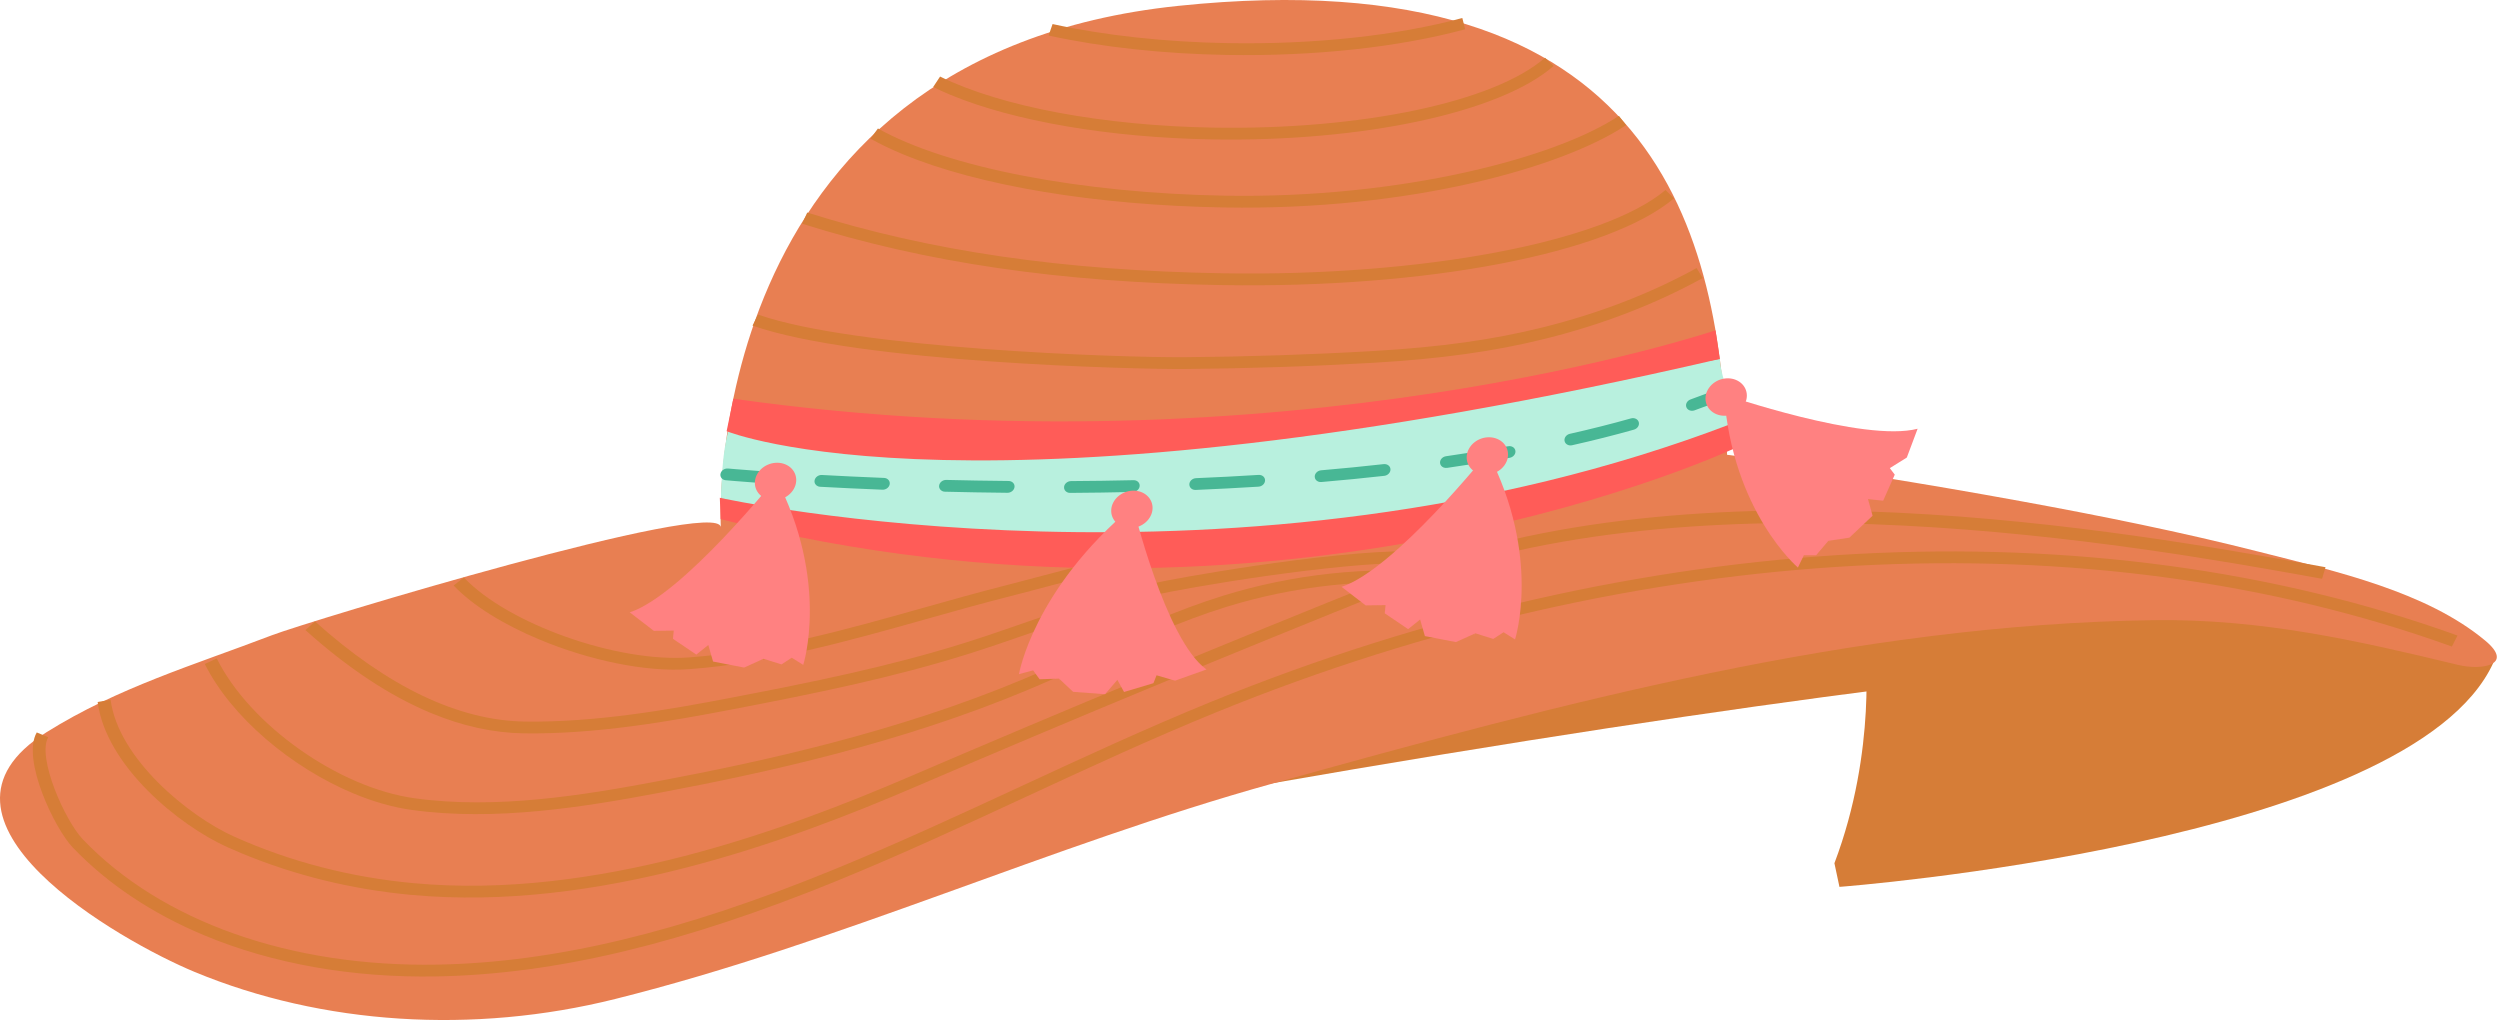 <?xml version="1.0" encoding="UTF-8"?>
<svg width="163px" height="67px" viewBox="0 0 163 67" version="1.1" xmlns="http://www.w3.org/2000/svg" xmlns:xlink="http://www.w3.org/1999/xlink">
    <!-- Generator: Sketch 53.1 (72631) - https://sketchapp.com -->
    <title>Group 18</title>
    <desc>Created with Sketch.</desc>
    <g id="Page-1" stroke="none" stroke-width="1" fill="none" fill-rule="evenodd">
        <g id="Group-18">
            <path d="M162.558,43.227 C162.558,43.227 142.22,36.859 121.589,42.07 C121.589,42.07 122.411,48.873 119.604,56.282 L119.932,57.824 C119.932,57.824 157.146,55.013 162.558,43.227" id="Fill-245" fill="#D67D37"></path>
            <path d="M161.528,42.4 C161.528,42.4 146.358,39.673 75.653,52.356 L87.095,40.49 C87.095,40.49 149.866,32.048 161.528,42.4" id="Fill-247" fill="#D67D37"></path>
            <path d="M46.996,34.379 C46.995,34.359 45.441,3.643 76.836,0.381 C108.24,-2.882 112.154,15.482 112.606,29.653 C119.027,30.484 125.409,31.519 131.74,32.673 C136.982,33.63 142.203,34.683 147.328,35.985 C152.341,37.258 158.204,38.576 162.037,41.768 C163.954,43.365 161.8,43.721 160.276,43.353 C153.68,41.761 147.449,40.339 140.433,40.435 C120.965,40.7 101.816,45.843 82.969,51.088 C68.479,55.119 54.725,61.48 40.119,65.132 C30.866,67.447 21.005,66.819 12.69,63.37 C7.842,61.358 -6.094,53.45 3.028,47.744 C7.686,44.83 12.644,43.361 17.737,41.415 C20.06,40.526 46.895,32.385 46.996,34.379" id="Fill-249" fill="#E87F52"></path>
            <path d="M13.35,60.997 C9.963,59.59 7.034,57.655 4.741,55.254 C3.57,54.031 1.39,49.512 2.396,47.755 L3.145,48.066 C2.394,49.377 4.24,53.511 5.402,54.726 C10.529,60.092 18.959,63.069 28.533,62.893 C36.157,62.753 44.366,60.784 54.367,56.694 C58.493,55.007 62.608,53.101 66.587,51.258 C70.62,49.39 74.79,47.458 78.985,45.748 C106.796,34.409 136.408,32.838 160.229,41.438 L159.863,42.156 C136.248,33.631 106.879,35.194 79.284,46.446 C75.11,48.147 70.95,50.074 66.926,51.937 C62.938,53.785 58.813,55.695 54.666,57.391 C44.55,61.528 36.23,63.52 28.484,63.663 C22.936,63.765 17.756,62.829 13.35,60.997" id="Fill-251" fill="#D67D37"></path>
            <path d="M15.761,55.639 C15.452,55.511 15.147,55.379 14.842,55.243 C11.65,53.81 6.909,49.925 6.367,45.771 L7.211,45.623 C7.714,49.472 12.315,53.224 15.266,54.547 C18.908,56.181 22.842,57.201 26.97,57.583 C38.89,58.686 51.186,54.125 59.398,50.598 C69.504,46.258 79.739,42.014 90.685,37.626 C110.617,29.634 138.79,34.682 150.821,36.838 L151.624,36.982 L151.399,37.737 L150.595,37.593 C139.671,35.636 110.655,30.436 90.978,38.325 C80.038,42.711 69.812,46.951 59.712,51.288 C51.404,54.857 38.954,59.471 26.82,58.348 C22.94,57.989 19.225,57.078 15.761,55.639" id="Fill-253" fill="#D67D37"></path>
            <path d="M23.071,51.743 C19.001,50.052 15.071,46.746 13.353,43.29 L14.133,42.931 C16.29,47.268 22.072,51.358 27.024,52.046 C32.33,52.784 38.01,51.857 42.918,50.931 C49.654,49.66 58.454,47.753 66.777,44.257 C68.175,43.669 69.585,43.027 70.947,42.407 C73.784,41.114 76.717,39.776 79.762,38.836 C84.307,37.432 89.158,36.91 93.787,37.327 L93.639,38.093 C89.13,37.687 84.407,38.196 79.98,39.562 C76.996,40.484 74.091,41.808 71.281,43.088 C69.913,43.712 68.497,44.358 67.085,44.951 C58.677,48.482 49.812,50.404 43.029,51.684 C38.048,52.624 32.277,53.563 26.832,52.806 C25.606,52.636 24.331,52.267 23.071,51.743" id="Fill-255" fill="#D67D37"></path>
            <path d="M28.094,46.488 C25.419,45.376 22.685,43.571 19.914,41.082 L20.536,40.515 C25.293,44.788 29.9,46.985 34.23,47.046 C38.838,47.11 43.58,46.278 47.663,45.493 C52.897,44.488 57.999,43.457 62.898,41.916 C64.267,41.486 65.652,41.005 66.99,40.54 C69.948,39.513 73.005,38.451 76.133,37.842 C78.862,37.311 89.853,35.451 93.777,36.054 L93.573,36.813 C90.156,36.288 80.245,37.816 76.249,38.594 C73.19,39.19 70.165,40.24 67.24,41.256 C65.895,41.723 64.503,42.206 63.12,42.641 C58.172,44.197 53.04,45.234 47.779,46.245 C43.649,47.039 38.849,47.881 34.151,47.815 C32.175,47.787 30.152,47.343 28.094,46.488" id="Fill-257" fill="#D67D37"></path>
            <path d="M35.21,41.714 C32.89,40.75 30.837,39.507 29.578,38.174 L30.242,37.649 C33.1,40.674 40.234,43.209 44.924,42.863 C50.059,42.485 55.186,41.041 60.144,39.646 C61.941,39.139 63.8,38.615 65.636,38.15 C66.491,37.932 67.475,37.671 68.554,37.384 C76.11,35.379 88.758,32.021 94.474,34.056 L94.11,34.776 C88.655,32.833 76.185,36.143 68.734,38.121 C67.651,38.409 66.664,38.671 65.807,38.889 C63.982,39.352 62.13,39.874 60.338,40.379 C55.334,41.787 50.159,43.245 44.928,43.63 C42.092,43.839 38.398,43.039 35.21,41.714" id="Fill-259" fill="#D67D37"></path>
            <path d="M47.459,33.328 C47.751,33.55 48.154,33.66 48.537,33.753 C68.521,38.621 90.581,35.868 111.116,29.843 C111.805,29.641 112.575,29.37 112.884,28.772 C113.064,28.42 113.012,28.03 113.015,27.653 C113.025,26.266 112.234,24.835 112.131,23.401 C111.594,23.526 90.23,27.133 88.091,27.407 C79.641,28.493 71.225,29.167 62.771,29.349 C61.492,29.377 47.236,28.818 47.62,27.619 C47.17,29.029 47.097,30.479 47.018,31.92 C46.994,32.336 46.995,32.779 47.243,33.112 C47.305,33.194 47.378,33.266 47.459,33.328" id="Fill-261" fill="#B8F0DE"></path>
            <path d="M46.932,32.456 C46.932,32.456 80.815,39.926 112.923,27.617 L113.182,29.191 C113.182,29.191 83.594,43.169 46.985,33.848 L46.932,32.456 Z" id="Fill-263" fill="#FF5C58"></path>
            <path d="M47.193,31.281 C47.035,31.216 46.943,31.061 46.976,30.891 C47.017,30.679 47.238,30.526 47.469,30.547 C47.472,30.547 48.215,30.615 49.555,30.713 C49.789,30.731 49.946,30.916 49.909,31.127 C49.872,31.339 49.654,31.497 49.422,31.48 C48.069,31.381 47.319,31.312 47.319,31.312 C47.274,31.308 47.231,31.297 47.193,31.281" id="Fill-265" fill="#48B795"></path>
            <path d="M102.227,29.009 C102.116,28.963 102.033,28.871 102.009,28.752 C101.969,28.546 102.125,28.336 102.356,28.284 C103.739,27.973 105.079,27.635 106.338,27.28 C106.567,27.216 106.794,27.327 106.849,27.53 C106.903,27.732 106.761,27.948 106.533,28.013 C105.257,28.373 103.9,28.715 102.5,29.03 C102.403,29.052 102.308,29.043 102.227,29.009 M94.114,30.478 C93.991,30.427 93.903,30.32 93.891,30.186 C93.872,29.977 94.046,29.78 94.281,29.746 C95.666,29.548 97.03,29.329 98.331,29.095 C98.566,29.053 98.777,29.189 98.805,29.396 C98.833,29.605 98.667,29.807 98.434,29.849 C97.122,30.085 95.747,30.306 94.349,30.506 C94.264,30.518 94.183,30.507 94.114,30.478 M85.945,31.398 C85.813,31.343 85.723,31.226 85.72,31.082 C85.716,30.87 85.904,30.682 86.138,30.663 C87.532,30.544 88.903,30.408 90.213,30.261 C90.449,30.235 90.648,30.385 90.659,30.595 C90.669,30.806 90.488,30.999 90.253,31.025 C88.934,31.173 87.554,31.308 86.153,31.428 C86.078,31.435 86.006,31.423 85.945,31.398 M77.768,31.912 C77.63,31.854 77.54,31.728 77.544,31.577 C77.551,31.365 77.748,31.185 77.982,31.176 C79.33,31.119 80.691,31.05 82.06,30.964 C82.295,30.949 82.484,31.109 82.482,31.321 C82.48,31.533 82.289,31.717 82.053,31.731 C80.677,31.817 79.309,31.887 77.956,31.944 C77.887,31.947 77.824,31.935 77.768,31.912 M69.599,32.104 C69.456,32.045 69.364,31.911 69.376,31.755 C69.393,31.542 69.596,31.369 69.831,31.367 C71.16,31.359 72.52,31.34 73.905,31.308 C74.14,31.302 74.319,31.47 74.307,31.682 C74.295,31.895 74.095,32.072 73.861,32.077 C72.471,32.109 71.105,32.128 69.771,32.137 C69.708,32.137 69.651,32.125 69.599,32.104 M61.452,32.027 C61.304,31.966 61.211,31.825 61.23,31.665 C61.254,31.452 61.463,31.285 61.697,31.291 C62.993,31.322 64.351,31.347 65.761,31.36 C65.996,31.362 66.168,31.537 66.148,31.749 C66.126,31.961 65.92,32.132 65.687,32.13 C64.272,32.116 62.91,32.092 61.609,32.059 C61.551,32.058 61.498,32.047 61.452,32.027 M53.329,31.705 C53.177,31.642 53.084,31.495 53.109,31.33 C53.142,31.118 53.356,30.957 53.589,30.969 C54.796,31.035 56.155,31.101 57.639,31.16 C57.872,31.168 58.038,31.349 58.01,31.561 C57.982,31.773 57.77,31.938 57.537,31.929 C56.047,31.87 54.684,31.804 53.472,31.738 C53.421,31.735 53.373,31.723 53.329,31.705" id="Fill-267" fill="#48B795"></path>
            <path d="M110.152,26.751 C110.058,26.712 109.983,26.64 109.949,26.544 C109.878,26.347 110.001,26.123 110.224,26.043 C110.902,25.801 111.563,25.548 112.21,25.284 C112.429,25.194 112.674,25.278 112.756,25.471 C112.84,25.664 112.727,25.893 112.507,25.982 C111.849,26.251 111.173,26.508 110.483,26.755 C110.368,26.796 110.25,26.792 110.152,26.751" id="Fill-269" fill="#48B795"></path>
            <path d="M47.376,28.114 C47.376,28.114 63.401,34.693 112.131,23.4 L111.851,21.536 C111.851,21.536 83.64,31.051 47.813,25.995 L47.376,28.114 Z" id="Fill-271" fill="#FF5C58"></path>
            <path d="M50.596,31.174 C50.596,31.174 44.49,38.806 41.06,39.924 L42.631,41.132 L43.929,41.115 L43.876,41.65 L45.4,42.68 L46.182,42.052 L46.492,43.134 L48.515,43.525 L49.785,42.953 L50.952,43.319 L51.624,42.883 L52.37,43.352 C52.37,43.352 54.112,37.959 50.596,31.174" id="Fill-273" fill="#FF8181"></path>
            <path d="M43.929,41.115 C43.929,41.115 48.906,37.322 50.261,32.862 C50.261,32.862 49.469,37.64 43.929,41.115" id="Fill-275" fill="#FF8181"></path>
            <path d="M46.412,42.148 C46.412,42.148 50.354,37.69 50.261,32.863 C50.261,32.863 50.734,38.083 46.412,42.148" id="Fill-277" fill="#FF8181"></path>
            <path d="M49.698,43.106 C49.698,43.106 51.562,35.902 50.26,32.862 C50.26,32.862 52.078,36.519 49.698,43.106" id="Fill-279" fill="#FF8181"></path>
            <path d="M51.66,42.822 C51.66,42.822 52.837,35.301 50.261,32.863 C50.261,32.863 53.464,34.947 51.66,42.822" id="Fill-281" fill="#FF8181"></path>
            <path d="M51.753,31.885 C51.4,32.501 50.582,32.78 49.926,32.508 C49.271,32.235 49.024,31.514 49.378,30.898 C49.731,30.281 50.549,30.003 51.204,30.275 C51.86,30.548 52.107,31.268 51.753,31.885" id="Fill-283" fill="#FF8181"></path>
            <path d="M73.874,32.999 C73.874,32.999 75.978,41.721 78.662,43.65 L76.616,44.379 L75.408,44.029 L75.204,44.543 L73.288,45.117 L72.853,44.327 L72.049,45.262 L69.969,45.108 L69.049,44.245 L67.782,44.288 L67.359,43.707 L66.437,43.954 C66.437,43.954 67.363,38.452 73.874,32.999" id="Fill-285" fill="#FF8181"></path>
            <path d="M75.408,44.03 C75.408,44.03 72.543,39.196 73.387,34.668 C73.387,34.668 71.864,39.349 75.408,44.03" id="Fill-287" fill="#FF8181"></path>
            <path d="M72.592,44.358 C72.592,44.358 71.011,39.166 73.388,34.667 C73.388,34.667 70.469,39.437 72.592,44.358" id="Fill-289" fill="#FF8181"></path>
            <path d="M69.059,44.411 C69.059,44.411 70.727,37.181 73.388,34.667 C73.388,34.667 69.951,37.626 69.059,44.411" id="Fill-291" fill="#FF8181"></path>
            <path d="M67.356,43.639 C67.356,43.639 69.818,36.289 73.388,34.667 C73.388,34.667 69.399,35.796 67.356,43.639" id="Fill-293" fill="#FF8181"></path>
            <path d="M72.452,33.367 C72.491,34.035 73.125,34.507 73.869,34.421 C74.613,34.334 75.184,33.721 75.146,33.053 C75.107,32.385 74.473,31.913 73.729,32 C72.985,32.087 72.414,32.699 72.452,33.367" id="Fill-295" fill="#FF8181"></path>
            <path d="M97.006,29.513 C97.006,29.513 90.9,37.145 87.47,38.262 L89.041,39.471 L90.339,39.454 L90.286,39.989 L91.81,41.019 L92.593,40.391 L92.902,41.473 L94.925,41.864 L96.195,41.292 L97.362,41.658 L98.034,41.222 L98.78,41.691 C98.78,41.691 100.523,36.297 97.006,29.513" id="Fill-297" fill="#FF8181"></path>
            <path d="M90.339,39.454 C90.339,39.454 95.316,35.661 96.671,31.201 C96.671,31.201 95.879,35.979 90.339,39.454" id="Fill-299" fill="#FF8181"></path>
            <path d="M92.823,40.487 C92.823,40.487 96.764,36.029 96.671,31.201 C96.671,31.201 97.144,36.422 92.823,40.487" id="Fill-301" fill="#FF8181"></path>
            <path d="M96.109,41.445 C96.109,41.445 97.973,34.241 96.671,31.201 C96.671,31.201 98.49,34.859 96.109,41.445" id="Fill-303" fill="#FF8181"></path>
            <path d="M98.07,41.16 C98.07,41.16 99.247,33.639 96.671,31.201 C96.671,31.201 99.874,33.285 98.07,41.16" id="Fill-305" fill="#FF8181"></path>
            <path d="M98.163,30.224 C97.81,30.84 96.992,31.119 96.337,30.847 C95.681,30.574 95.434,29.853 95.788,29.237 C96.141,28.62 96.959,28.341 97.615,28.614 C98.27,28.887 98.517,29.607 98.163,30.224" id="Fill-307" fill="#FF8181"></path>
            <path d="M112.408,25.72 C112.408,25.72 121.543,28.87 125.029,27.953 L124.325,29.831 L123.217,30.522 L123.538,30.947 L122.782,32.647 L121.793,32.54 L122.092,33.626 L120.581,35.055 L119.208,35.262 L118.408,36.205 L117.613,36.201 L117.223,37.004 C117.223,37.004 112.949,33.379 112.408,25.72" id="Fill-309" fill="#FF8181"></path>
            <path d="M123.217,30.522 C123.217,30.522 117.031,30.012 113.569,26.969 C113.569,26.969 116.719,30.588 123.217,30.522" id="Fill-311" fill="#FF8181"></path>
            <path d="M121.648,32.746 C121.648,32.746 115.994,31.109 113.569,26.968 C113.569,26.968 115.877,31.649 121.648,32.746" id="Fill-313" fill="#FF8181"></path>
            <path d="M119.36,35.343 C119.36,35.343 114.042,30.251 113.568,26.968 C113.568,26.968 113.924,31.055 119.36,35.343" id="Fill-315" fill="#FF8181"></path>
            <path d="M117.551,36.168 C117.551,36.168 112.651,30.434 113.569,26.969 C113.569,26.969 111.936,30.475 117.551,36.168" id="Fill-317" fill="#FF8181"></path>
            <path d="M111.796,26.951 C112.415,27.282 113.253,27.074 113.667,26.486 C114.082,25.899 113.916,25.155 113.297,24.824 C112.678,24.493 111.84,24.701 111.426,25.289 C111.011,25.876 111.177,26.62 111.796,26.951" id="Fill-319" fill="#FF8181"></path>
            <path d="M61.957,6.178 C61.565,6.015 61.194,5.847 60.842,5.674 L61.293,4.991 C65.277,6.955 71.931,8.199 79.105,8.321 C88.741,8.484 97.432,6.654 100.732,3.766 L101.299,4.299 C97.832,7.332 88.881,9.257 79.024,9.09 C72.353,8.977 66.102,7.901 61.957,6.178" id="Fill-321" fill="#D67D37"></path>
            <path d="M68.368,2.318 L68.627,1.568 C72.034,2.314 75.997,2.744 80.088,2.813 C85.676,2.908 91.094,2.325 95.343,1.173 L95.528,1.908 C91.193,3.084 85.681,3.679 80.006,3.583 C75.856,3.513 71.832,3.075 68.368,2.318" id="Fill-323" fill="#D67D37"></path>
            <path d="M58.86,10.053 C58.091,9.734 57.388,9.396 56.755,9.04 L57.242,8.377 C61.773,10.92 70.46,12.599 79.913,12.759 C91.334,12.953 101.456,10.287 105.552,7.553 L106.021,8.16 C101.93,10.89 91.99,13.734 79.832,13.528 C71.405,13.385 63.808,12.109 58.86,10.053" id="Fill-325" fill="#D67D37"></path>
            <path d="M52.299,14.587 L52.632,13.858 C60.657,16.382 69.27,17.641 79.736,17.819 C92.675,18.038 104.54,15.805 108.591,12.388 L109.144,12.932 C104.865,16.542 93.014,18.815 79.654,18.588 C69.099,18.409 60.407,17.137 52.299,14.587" id="Fill-327" fill="#D67D37"></path>
            <path d="M49.065,21.229 L49.423,20.509 C55.772,22.735 72.955,23.321 77.25,23.289 C81.326,23.258 85.459,23.123 89.534,22.887 C93.908,22.633 97.315,22.158 100.579,21.347 C104.235,20.438 107.611,19.136 110.617,17.478 L111.017,18.127 C107.938,19.826 104.482,21.158 100.745,22.087 C97.419,22.914 93.959,23.397 89.522,23.655 C85.432,23.892 81.283,24.027 77.192,24.059 C74.14,24.082 55.989,23.657 49.065,21.229" id="Fill-329" fill="#D67D37"></path>
        </g>
    </g>
</svg>